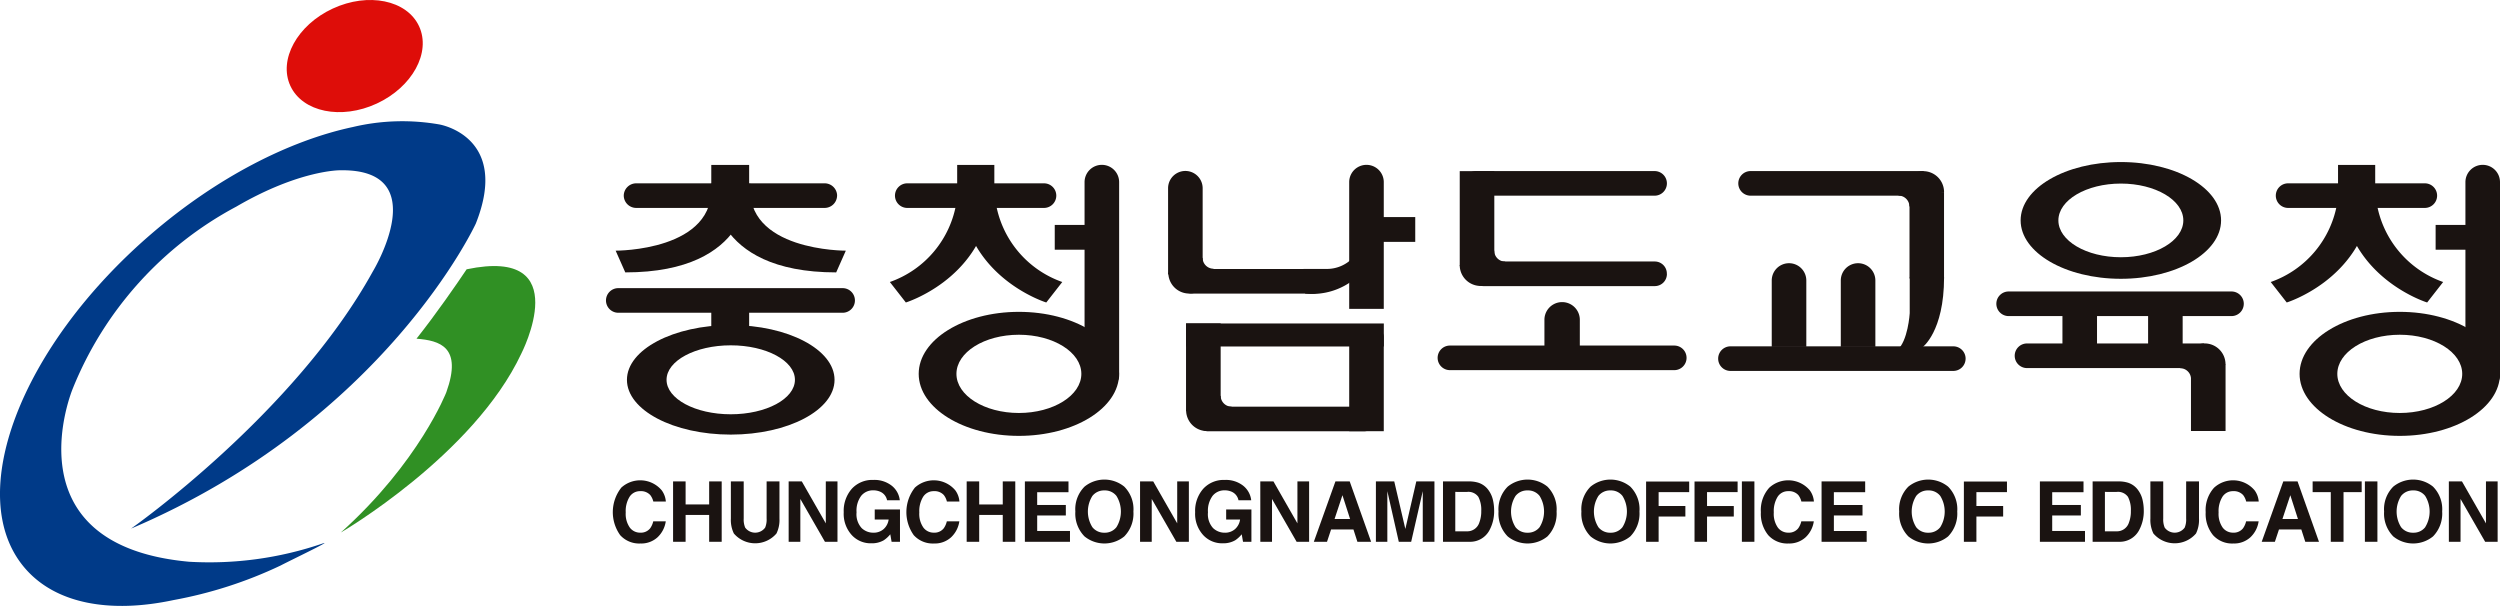 <svg xmlns="http://www.w3.org/2000/svg" width="215.606" height="52.259" viewBox="0 0 215.606 52.259">
  <defs>
    <style>
      .cls-1 {
        fill: #1a1311;
      }

      .cls-2 {
        fill: #de0d09;
      }

      .cls-3 {
        fill: #003a88;
      }

      .cls-4 {
        fill: #309024;
      }
    </style>
  </defs>
  <g id="그룹_6919" data-name="그룹 6919" transform="translate(-45.588 -538.989)">
    <g id="그룹_6910" data-name="그룹 6910" transform="translate(98.433 580.35)">
      <g id="그룹_6909" data-name="그룹 6909">
        <path id="패스_9089" data-name="패스 9089" class="cls-1" d="M167.363,634.523a2.425,2.425,0,0,1,3.5.219,1.868,1.868,0,0,1,.356.97h-1.08a1.476,1.476,0,0,0-.266-.563,1.082,1.082,0,0,0-.862-.334,1.062,1.062,0,0,0-.916.478,2.338,2.338,0,0,0-.335,1.354,2.052,2.052,0,0,0,.353,1.311,1.1,1.1,0,0,0,.9.436,1.019,1.019,0,0,0,.851-.372,1.658,1.658,0,0,0,.269-.607h1.08a2.341,2.341,0,0,1-.714,1.381,2.081,2.081,0,0,1-1.472.532,2.207,2.207,0,0,1-1.746-.719,3.414,3.414,0,0,1,.087-4.085Z" transform="translate(-166.64 -633.817)"/>
        <path id="패스_9090" data-name="패스 9090" class="cls-1" d="M178.559,639.3v-5.207h1.08v1.986h2.032v-1.986h1.08V639.3h-1.08v-2.315h-2.032V639.3Z" transform="translate(-173.356 -633.936)"/>
        <path id="패스_9091" data-name="패스 9091" class="cls-1" d="M189.973,634.092h1.108v3.2a1.811,1.811,0,0,0,.127.786,1.069,1.069,0,0,0,1.722,0,1.818,1.818,0,0,0,.127-.786v-3.2h1.108v3.2a2.666,2.666,0,0,1-.258,1.292,2.419,2.419,0,0,1-3.675,0,2.666,2.666,0,0,1-.258-1.292Z" transform="translate(-179.787 -633.936)"/>
        <path id="패스_9092" data-name="패스 9092" class="cls-1" d="M201.389,634.092h1.134l2.07,3.619v-3.619H205.6V639.3h-1.081l-2.122-3.693V639.3h-1.007Z" transform="translate(-186.219 -633.936)"/>
        <path id="패스_9093" data-name="패스 9093" class="cls-1" d="M215.99,635.555a1.014,1.014,0,0,0-.6-.743,1.483,1.483,0,0,0-.6-.116,1.3,1.3,0,0,0-1.032.474,2.147,2.147,0,0,0-.4,1.424,1.77,1.77,0,0,0,.438,1.356,1.443,1.443,0,0,0,1,.4,1.3,1.3,0,0,0,.9-.313,1.351,1.351,0,0,0,.43-.822h-1.2v-.87h2.178v2.792h-.723l-.114-.65a2.5,2.5,0,0,1-.566.519,2.033,2.033,0,0,1-1.06.258,2.21,2.21,0,0,1-1.7-.714,2.718,2.718,0,0,1-.689-1.966,2.878,2.878,0,0,1,.7-2.024,2.385,2.385,0,0,1,1.844-.76,2.416,2.416,0,0,1,1.6.5,1.87,1.87,0,0,1,.692,1.254Z" transform="translate(-192.332 -633.77)"/>
        <path id="패스_9094" data-name="패스 9094" class="cls-1" d="M225.363,634.523a2.426,2.426,0,0,1,3.5.219,1.867,1.867,0,0,1,.356.97h-1.08a1.483,1.483,0,0,0-.266-.563,1.082,1.082,0,0,0-.862-.334,1.062,1.062,0,0,0-.916.478,2.338,2.338,0,0,0-.335,1.354,2.055,2.055,0,0,0,.353,1.311,1.105,1.105,0,0,0,.9.436,1.019,1.019,0,0,0,.851-.372,1.665,1.665,0,0,0,.268-.607h1.08a2.339,2.339,0,0,1-.714,1.381,2.081,2.081,0,0,1-1.472.532,2.208,2.208,0,0,1-1.746-.719,3.417,3.417,0,0,1,.087-4.085Z" transform="translate(-199.321 -633.817)"/>
        <path id="패스_9095" data-name="패스 9095" class="cls-1" d="M236.559,639.3v-5.207h1.08v1.986h2.032v-1.986h1.08V639.3h-1.08v-2.315h-2.032V639.3Z" transform="translate(-206.036 -633.936)"/>
        <path id="패스_9096" data-name="패스 9096" class="cls-1" d="M251.819,635.025h-2.7v1.1h2.471v.906H249.12v1.336h2.828v.934h-3.89v-5.207h3.761Z" transform="translate(-212.515 -633.936)"/>
        <path id="패스_9097" data-name="패스 9097" class="cls-1" d="M262.248,638.637a2.718,2.718,0,0,1-3.423,0,2.8,2.8,0,0,1-.794-2.148,2.749,2.749,0,0,1,.794-2.149,2.718,2.718,0,0,1,3.423,0,2.756,2.756,0,0,1,.79,2.149A2.81,2.81,0,0,1,262.248,638.637Zm-.672-.8a2.56,2.56,0,0,0,0-2.693,1.258,1.258,0,0,0-1.035-.476,1.276,1.276,0,0,0-1.04.474,2.535,2.535,0,0,0,0,2.7,1.279,1.279,0,0,0,1.04.473A1.264,1.264,0,0,0,261.576,637.837Z" transform="translate(-218.135 -633.734)"/>
        <path id="패스_9098" data-name="패스 9098" class="cls-1" d="M270.812,634.092h1.134l2.07,3.619v-3.619h1.006V639.3h-1.08l-2.123-3.693V639.3h-1.007Z" transform="translate(-225.336 -633.936)"/>
        <path id="패스_9099" data-name="패스 9099" class="cls-1" d="M285.414,635.555a1.014,1.014,0,0,0-.6-.743,1.481,1.481,0,0,0-.6-.116,1.3,1.3,0,0,0-1.032.474,2.15,2.15,0,0,0-.4,1.424,1.768,1.768,0,0,0,.438,1.356,1.442,1.442,0,0,0,1,.4,1.294,1.294,0,0,0,.9-.313,1.349,1.349,0,0,0,.431-.822h-1.2v-.87h2.178v2.792h-.723l-.114-.65a2.512,2.512,0,0,1-.565.519,2.037,2.037,0,0,1-1.061.258,2.208,2.208,0,0,1-1.7-.714,2.719,2.719,0,0,1-.69-1.966,2.878,2.878,0,0,1,.7-2.024,2.386,2.386,0,0,1,1.845-.76,2.418,2.418,0,0,1,1.6.5,1.867,1.867,0,0,1,.691,1.254Z" transform="translate(-231.449 -633.77)"/>
        <path id="패스_9100" data-name="패스 9100" class="cls-1" d="M294.567,634.092H295.7l2.069,3.619v-3.619h1.008V639.3H297.7l-2.123-3.693V639.3h-1.007Z" transform="translate(-238.721 -633.936)"/>
        <path id="패스_9101" data-name="패스 9101" class="cls-1" d="M307.006,634.092h1.23l1.847,5.207H308.9l-.341-1.062h-1.928l-.351,1.062h-1.137Zm-.074,3.24h1.337l-.659-2.049Z" transform="translate(-244.68 -633.936)"/>
        <path id="패스_9102" data-name="패스 9102" class="cls-1" d="M320.885,634.092h1.564V639.3h-1.007v-3.52c0-.1,0-.244,0-.426s0-.323,0-.421l-1,4.367h-1.068l-.988-4.367c0,.1,0,.24,0,.421s0,.324,0,.426v3.52H317.4v-5.207h1.582l.957,4.1Z" transform="translate(-251.584 -633.936)"/>
        <path id="패스_9103" data-name="패스 9103" class="cls-1" d="M333.707,634.205a1.722,1.722,0,0,1,.888.663,2.3,2.3,0,0,1,.372.838,4.046,4.046,0,0,1,.1.864,3.454,3.454,0,0,1-.417,1.758,1.885,1.885,0,0,1-1.748.971h-2.246v-5.207H332.9A2.717,2.717,0,0,1,333.707,634.205Zm-1.991.792v3.4h1a1.084,1.084,0,0,0,1.074-.759,2.689,2.689,0,0,0,.166-.992,2.439,2.439,0,0,0-.249-1.219,1.051,1.051,0,0,0-.991-.426Z" transform="translate(-259.054 -633.936)"/>
        <path id="패스_9104" data-name="패스 9104" class="cls-1" d="M345.846,638.637a2.718,2.718,0,0,1-3.423,0,2.8,2.8,0,0,1-.794-2.148,2.748,2.748,0,0,1,.794-2.149,2.718,2.718,0,0,1,3.423,0,2.757,2.757,0,0,1,.79,2.149A2.812,2.812,0,0,1,345.846,638.637Zm-.673-.8a2.559,2.559,0,0,0,0-2.693,1.258,1.258,0,0,0-1.035-.476,1.275,1.275,0,0,0-1.04.474,2.532,2.532,0,0,0,0,2.7,1.277,1.277,0,0,0,1.04.473A1.264,1.264,0,0,0,345.173,637.837Z" transform="translate(-265.238 -633.734)"/>
        <path id="패스_9105" data-name="패스 9105" class="cls-1" d="M362.219,638.637a2.718,2.718,0,0,1-3.423,0,2.8,2.8,0,0,1-.793-2.148,2.749,2.749,0,0,1,.793-2.149,2.718,2.718,0,0,1,3.423,0,2.757,2.757,0,0,1,.791,2.149A2.812,2.812,0,0,1,362.219,638.637Zm-.673-.8a2.56,2.56,0,0,0,0-2.693,1.257,1.257,0,0,0-1.035-.476,1.275,1.275,0,0,0-1.04.474,2.534,2.534,0,0,0,0,2.7,1.277,1.277,0,0,0,1.04.473A1.263,1.263,0,0,0,361.546,637.837Z" transform="translate(-274.464 -633.734)"/>
        <path id="패스_9106" data-name="패스 9106" class="cls-1" d="M370.783,634.111H374.5v.915h-2.636v1.2h2.307v.906h-2.307v2.178h-1.08Z" transform="translate(-281.665 -633.946)"/>
        <path id="패스_9107" data-name="패스 9107" class="cls-1" d="M380.35,634.111h3.715v.915h-2.636v1.2h2.307v.906h-2.307v2.178H380.35Z" transform="translate(-287.055 -633.946)"/>
        <path id="패스_9108" data-name="패스 9108" class="cls-1" d="M390.786,639.3h-1.08v-5.207h1.08Z" transform="translate(-292.327 -633.936)"/>
        <path id="패스_9109" data-name="패스 9109" class="cls-1" d="M394.169,634.523a2.424,2.424,0,0,1,3.5.219,1.857,1.857,0,0,1,.356.97h-1.08a1.47,1.47,0,0,0-.266-.563,1.08,1.08,0,0,0-.861-.334,1.065,1.065,0,0,0-.918.478,2.345,2.345,0,0,0-.335,1.354,2.055,2.055,0,0,0,.353,1.311,1.106,1.106,0,0,0,.9.436,1.018,1.018,0,0,0,.851-.372,1.657,1.657,0,0,0,.269-.607h1.079a2.34,2.34,0,0,1-.713,1.381,2.082,2.082,0,0,1-1.472.532,2.21,2.21,0,0,1-1.746-.719,2.906,2.906,0,0,1-.635-1.985A2.873,2.873,0,0,1,394.169,634.523Z" transform="translate(-294.434 -633.817)"/>
        <path id="패스_9110" data-name="패스 9110" class="cls-1" d="M409.209,635.025h-2.7v1.1h2.471v.906H406.51v1.336h2.828v.934h-3.89v-5.207h3.761Z" transform="translate(-301.197 -633.936)"/>
        <path id="패스_9111" data-name="패스 9111" class="cls-1" d="M425,638.637a2.719,2.719,0,0,1-3.423,0,2.807,2.807,0,0,1-.793-2.148,2.752,2.752,0,0,1,.793-2.149,2.719,2.719,0,0,1,3.423,0,2.759,2.759,0,0,1,.79,2.149A2.813,2.813,0,0,1,425,638.637Zm-.673-.8a2.562,2.562,0,0,0,0-2.693,1.258,1.258,0,0,0-1.035-.476,1.275,1.275,0,0,0-1.04.474,2.537,2.537,0,0,0,0,2.7,1.277,1.277,0,0,0,1.04.473A1.264,1.264,0,0,0,424.328,637.837Z" transform="translate(-309.838 -633.734)"/>
        <path id="패스_9112" data-name="패스 9112" class="cls-1" d="M433.564,634.111h3.716v.915h-2.636v1.2h2.307v.906h-2.307v2.178h-1.08Z" transform="translate(-317.039 -633.946)"/>
        <path id="패스_9113" data-name="패스 9113" class="cls-1" d="M452.34,635.025h-2.7v1.1h2.471v.906H449.64v1.336h2.828v.934h-3.89v-5.207h3.762Z" transform="translate(-325.498 -633.936)"/>
        <path id="패스_9114" data-name="패스 9114" class="cls-1" d="M462.046,634.205a1.721,1.721,0,0,1,.887.663,2.283,2.283,0,0,1,.372.838,4.107,4.107,0,0,1,.1.864,3.454,3.454,0,0,1-.418,1.758,1.886,1.886,0,0,1-1.747.971h-2.246v-5.207h2.246A2.722,2.722,0,0,1,462.046,634.205Zm-1.992.792v3.4h1a1.083,1.083,0,0,0,1.073-.759,2.68,2.68,0,0,0,.165-.992,2.439,2.439,0,0,0-.249-1.219,1.05,1.05,0,0,0-.99-.426Z" transform="translate(-331.366 -633.936)"/>
        <path id="패스_9115" data-name="패스 9115" class="cls-1" d="M470.407,634.092h1.108v3.2a1.819,1.819,0,0,0,.127.786,1.07,1.07,0,0,0,1.723,0,1.819,1.819,0,0,0,.127-.786v-3.2H474.6v3.2a2.671,2.671,0,0,1-.258,1.292,2.419,2.419,0,0,1-3.675,0,2.66,2.66,0,0,1-.259-1.292Z" transform="translate(-337.798 -633.936)"/>
        <path id="패스_9116" data-name="패스 9116" class="cls-1" d="M482.043,634.523a2.425,2.425,0,0,1,3.5.219,1.86,1.86,0,0,1,.356.97h-1.08a1.47,1.47,0,0,0-.266-.563,1.082,1.082,0,0,0-.862-.334,1.063,1.063,0,0,0-.916.478,2.338,2.338,0,0,0-.335,1.354,2.058,2.058,0,0,0,.352,1.311,1.107,1.107,0,0,0,.9.436,1.019,1.019,0,0,0,.851-.372,1.68,1.68,0,0,0,.269-.607h1.08a2.336,2.336,0,0,1-.714,1.381,2.08,2.08,0,0,1-1.472.532,2.208,2.208,0,0,1-1.746-.719,2.9,2.9,0,0,1-.635-1.985A2.873,2.873,0,0,1,482.043,634.523Z" transform="translate(-343.947 -633.817)"/>
        <path id="패스_9117" data-name="패스 9117" class="cls-1" d="M494.261,634.092h1.229l1.848,5.207h-1.182l-.341-1.062h-1.927l-.352,1.062H492.4Zm-.073,3.24h1.336l-.658-2.049Z" transform="translate(-350.189 -633.936)"/>
        <path id="패스_9118" data-name="패스 9118" class="cls-1" d="M506.692,634.092v.924h-1.565V639.3h-1.1v-4.283h-1.565v-.924Z" transform="translate(-355.86 -633.936)"/>
        <path id="패스_9119" data-name="패스 9119" class="cls-1" d="M513.864,639.3h-1.08v-5.207h1.08Z" transform="translate(-361.675 -633.936)"/>
        <path id="패스_9120" data-name="패스 9120" class="cls-1" d="M520.8,638.637a2.718,2.718,0,0,1-3.423,0,2.805,2.805,0,0,1-.793-2.148,2.751,2.751,0,0,1,.793-2.149,2.718,2.718,0,0,1,3.423,0,2.754,2.754,0,0,1,.791,2.149A2.809,2.809,0,0,1,520.8,638.637Zm-.673-.8a2.557,2.557,0,0,0,0-2.693,1.255,1.255,0,0,0-1.035-.476,1.277,1.277,0,0,0-1.04.474,2.535,2.535,0,0,0,0,2.7,1.279,1.279,0,0,0,1.04.473A1.261,1.261,0,0,0,520.131,637.837Z" transform="translate(-363.818 -633.734)"/>
        <path id="패스_9121" data-name="패스 9121" class="cls-1" d="M529.369,634.092H530.5l2.07,3.619v-3.619h1.007V639.3H532.5l-2.122-3.693V639.3h-1.007Z" transform="translate(-371.02 -633.936)"/>
      </g>
    </g>
    <g id="그룹_6911" data-name="그룹 6911" transform="translate(45.588 538.989)">
      <path id="패스_9122" data-name="패스 9122" class="cls-2" d="M113.644,541.254c-1.049-2.262-4.382-2.944-7.445-1.525s-4.7,4.407-3.654,6.667,4.386,2.945,7.451,1.524S114.692,543.515,113.644,541.254Z" transform="translate(-77.502 -538.989)"/>
      <path id="패스_9123" data-name="패스 9123" class="cls-3" d="M73.385,599.364c1.064-.38-2.659,1.4-3.616,1.9a37.008,37.008,0,0,1-9.214,2.97c-5.46,1.165-10.165.337-12.822-2.757-5.313-6.19-.417-19.1,10.935-28.847,5.674-4.872,11.889-8.028,17.349-9.192a18.479,18.479,0,0,1,7.463-.222s6.137,1.023,3.143,8.548c0,0-7.8,16.956-29.733,26.307,0,0,14.07-9.868,20.857-22.186,0,0,5.388-8.877-2.854-8.717,0,0-3.505-.027-8.925,3.134a30.844,30.844,0,0,0-14.1,15.682S46.207,599.5,61.9,600.93A30.143,30.143,0,0,0,73.385,599.364Z" transform="translate(-45.588 -552.483)"/>
      <path id="패스_9124" data-name="패스 9124" class="cls-4" d="M123.763,591.828c-.879,1.31-2.6,3.809-4.324,5.985,2.007.162,3.981.7,2.573,4.617,0,0-2.323,6.015-9.1,12.1,0,0,11.455-6.667,15.566-15.43C128.474,599.1,133.263,589.842,123.763,591.828Z" transform="translate(-83.519 -568.604)"/>
    </g>
    <g id="그룹_6918" data-name="그룹 6918" transform="translate(97.85 552.964)">
      <g id="그룹_6912" data-name="그룹 6912" transform="translate(24.482 0.242)">
        <rect id="사각형_2343" data-name="사각형 2343" class="cls-1" width="4.244" height="2.138" transform="translate(14.22 5.181)"/>
        <path id="패스_9125" data-name="패스 9125" class="cls-1" d="M227.128,578.941a8.75,8.75,0,0,1-5.744,6.88l1.379,1.766s6.265-1.935,7.253-8.286Z" transform="translate(-221.384 -575.717)"/>
        <path id="패스_9126" data-name="패스 9126" class="cls-1" d="M238.557,578.941a8.75,8.75,0,0,0,5.744,6.88l-1.38,1.766s-6.264-1.935-7.253-8.286Z" transform="translate(-229.432 -575.717)"/>
        <rect id="사각형_2344" data-name="사각형 2344" class="cls-1" width="3.205" height="2.382" transform="translate(5.805 0.007)"/>
        <path id="패스_9127" data-name="패스 9127" class="cls-1" d="M236.307,576.266a1.061,1.061,0,0,1-1.061,1.061h-11.79a1.061,1.061,0,0,1-1.061-1.061h0a1.06,1.06,0,0,1,1.061-1.06h11.79a1.059,1.059,0,0,1,1.061,1.06Z" transform="translate(-221.954 -573.612)"/>
        <path id="패스_9128" data-name="패스 9128" class="cls-1" d="M262.83,589.732c0,.824-.667.478-1.491.478h0a1.491,1.491,0,0,1-1.491-1.491V573.046a1.491,1.491,0,0,1,1.491-1.491h0a1.491,1.491,0,0,1,1.491,1.491Z" transform="translate(-243.057 -571.555)"/>
        <path id="패스_9129" data-name="패스 9129" class="cls-1" d="M244.364,605.945c0,2.953-3.868,5.348-8.641,5.348s-8.641-2.4-8.641-5.348,3.869-5.348,8.641-5.348S244.364,602.991,244.364,605.945Zm-8.641-3.374c-2.974,0-5.386,1.51-5.386,3.374s2.411,3.374,5.386,3.374,5.386-1.511,5.386-3.374S238.7,602.571,235.723,602.571Z" transform="translate(-224.595 -587.919)"/>
      </g>
      <rect id="사각형_2345" data-name="사각형 2345" class="cls-1" width="4.244" height="2.138" transform="translate(157.792 5.423)"/>
      <path id="패스_9130" data-name="패스 9130" class="cls-1" d="M499.924,578.941a8.749,8.749,0,0,1-5.744,6.88l1.38,1.766s6.264-1.935,7.252-8.286Z" transform="translate(-350.609 -575.475)"/>
      <path id="패스_9131" data-name="패스 9131" class="cls-1" d="M511.356,578.941a8.748,8.748,0,0,0,5.744,6.88l-1.38,1.766s-6.265-1.935-7.252-8.286Z" transform="translate(-358.659 -575.475)"/>
      <rect id="사각형_2346" data-name="사각형 2346" class="cls-1" width="3.205" height="2.382" transform="translate(149.376 0.249)"/>
      <path id="패스_9132" data-name="패스 9132" class="cls-1" d="M509.1,576.266a1.06,1.06,0,0,1-1.06,1.061h-11.79a1.061,1.061,0,0,1-1.061-1.061h0a1.06,1.06,0,0,1,1.061-1.06h11.79a1.059,1.059,0,0,1,1.06,1.06Z" transform="translate(-351.18 -573.37)"/>
      <path id="패스_9133" data-name="패스 9133" class="cls-1" d="M535.627,589.732c0,.824-.667.478-1.49.478h0a1.491,1.491,0,0,1-1.492-1.491V573.046a1.492,1.492,0,0,1,1.492-1.491h0a1.491,1.491,0,0,1,1.49,1.491Z" transform="translate(-372.283 -571.313)"/>
      <path id="패스_9134" data-name="패스 9134" class="cls-1" d="M517.163,605.945c0,2.953-3.87,5.348-8.641,5.348s-8.641-2.4-8.641-5.348,3.869-5.348,8.641-5.348S517.163,602.991,517.163,605.945Zm-8.641-3.374c-2.975,0-5.387,1.51-5.387,3.374s2.411,3.374,5.387,3.374,5.385-1.511,5.385-3.374S511.5,602.571,508.521,602.571Z" transform="translate(-353.821 -587.677)"/>
      <g id="그룹_6913" data-name="그룹 6913" transform="translate(48.476 0.242)">
        <rect id="사각형_2347" data-name="사각형 2347" class="cls-1" width="4.243" height="2.139" transform="translate(17.073 4.504)"/>
        <path id="패스_9135" data-name="패스 9135" class="cls-1" d="M297.447,620.387a1.061,1.061,0,0,1-1.06,1.061H282.958a1.061,1.061,0,0,1-1.062-1.061h0a1.06,1.06,0,0,1,1.062-1.06h13.429a1.06,1.06,0,0,1,1.06,1.06Z" transform="translate(-279.474 -598.472)"/>
        <path id="패스_9136" data-name="패스 9136" class="cls-1" d="M291.173,593.187a1.061,1.061,0,0,1-1.062,1.06h-10.4a1.061,1.061,0,0,1-1.061-1.06h0a1.061,1.061,0,0,1,1.061-1.062h10.4a1.062,1.062,0,0,1,1.062,1.062Z" transform="translate(-277.645 -583.145)"/>
        <path id="패스_9137" data-name="패스 9137" class="cls-1" d="M315.11,583.973V573.046a1.491,1.491,0,0,0-2.982,0v10.927Z" transform="translate(-296.508 -571.555)"/>
        <path id="패스_9138" data-name="패스 9138" class="cls-1" d="M315.11,612.271v-8.115c0-.613-.667-1.111-1.49-1.111s-1.491.5-1.491,1.111v8.115Z" transform="translate(-296.508 -589.298)"/>
        <path id="패스_9139" data-name="패스 9139" class="cls-1" d="M279.33,581.682v-7.43a1.491,1.491,0,1,0-2.982,0v7.43Z" transform="translate(-276.348 -572.234)"/>
        <path id="패스_9140" data-name="패스 9140" class="cls-1" d="M303.092,590.891h2.091a3.083,3.083,0,0,0,2.16-.947l.231,1.761a5.83,5.83,0,0,1-4.339,1.313" transform="translate(-291.417 -581.916)"/>
        <rect id="사각형_2348" data-name="사각형 2348" class="cls-1" width="17.053" height="1.985" transform="translate(1.553 13.68)"/>
        <path id="패스_9141" data-name="패스 9141" class="cls-1" d="M279.987,592.855a1.8,1.8,0,0,1-3.6,0" transform="translate(-276.367 -583.556)"/>
        <path id="패스_9142" data-name="패스 9142" class="cls-1" d="M283.117,590.857a.943.943,0,0,1-.943-.943l-.771.286.028,1.314,1.572.172Z" transform="translate(-279.196 -581.899)"/>
        <path id="패스_9143" data-name="패스 9143" class="cls-1" d="M286.686,618.11a.944.944,0,0,1-.943-.943l-.771.286.028,1.314,1.572.172Z" transform="translate(-281.207 -597.255)"/>
        <path id="패스_9144" data-name="패스 9144" class="cls-1" d="M282.887,610.5v-7.612H279.9v7.555Z" transform="translate(-278.352 -589.212)"/>
        <path id="패스_9145" data-name="패스 9145" class="cls-1" d="M279.909,619.4a1.8,1.8,0,1,0,3.605,0l-2-.482Z" transform="translate(-278.354 -598.243)"/>
      </g>
      <g id="그룹_6914" data-name="그룹 6914" transform="translate(71.723 0.779)">
        <path id="패스_9146" data-name="패스 9146" class="cls-1" d="M351.068,608.316a1.06,1.06,0,0,1-1.06,1.06H330.66a1.061,1.061,0,0,1-1.06-1.06h0a1.059,1.059,0,0,1,1.06-1.06h19.348a1.059,1.059,0,0,1,1.06,1.06Z" transform="translate(-329.6 -592.208)"/>
        <path id="패스_9147" data-name="패스 9147" class="cls-1" d="M352.284,573.848a1.061,1.061,0,0,1-1.061,1.06H335.828a1.061,1.061,0,0,1-1.061-1.06h0a1.061,1.061,0,0,1,1.061-1.062h15.395a1.061,1.061,0,0,1,1.061,1.062Z" transform="translate(-332.511 -572.786)"/>
        <path id="패스_9148" data-name="패스 9148" class="cls-1" d="M353.127,591.709a1.042,1.042,0,0,1-1.022,1.062H337.284a1.042,1.042,0,0,1-1.021-1.062h0a1.041,1.041,0,0,1,1.021-1.06H352.1a1.042,1.042,0,0,1,1.022,1.06Z" transform="translate(-333.354 -582.851)"/>
        <path id="패스_9149" data-name="패스 9149" class="cls-1" d="M353.75,603.731v-3.575a1.527,1.527,0,0,0-3.053,0v3.575Z" transform="translate(-341.487 -587.368)"/>
        <path id="패스_9150" data-name="패스 9150" class="cls-1" d="M340.73,589.451a.943.943,0,0,1-.944-.943l-.772.286.029,1.315,1.572.172Z" transform="translate(-334.904 -581.645)"/>
        <path id="패스_9151" data-name="패스 9151" class="cls-1" d="M333.962,590.724a1.8,1.8,0,0,0,3.605,0l-2-.485Z" transform="translate(-332.058 -582.62)"/>
        <path id="패스_9152" data-name="패스 9152" class="cls-1" d="M336.949,581.29V572.8h-2.982v8.156Z" transform="translate(-332.061 -572.796)"/>
      </g>
      <g id="그룹_6915" data-name="그룹 6915" transform="translate(95.917 0.779)">
        <path id="패스_9153" data-name="패스 9153" class="cls-1" d="M406.36,608.469a1.06,1.06,0,0,1-1.061,1.061H386.082a1.06,1.06,0,0,1-1.061-1.061h0a1.061,1.061,0,0,1,1.061-1.06H405.3a1.061,1.061,0,0,1,1.061,1.06Z" transform="translate(-385.021 -592.294)"/>
        <path id="패스_9154" data-name="패스 9154" class="cls-1" d="M412.227,598.2v-5.723a1.491,1.491,0,1,0-2.982,0V598.2Z" transform="translate(-398.67 -583.04)"/>
        <path id="패스_9155" data-name="패스 9155" class="cls-1" d="M398.586,598.2v-5.723a1.491,1.491,0,1,0-2.982,0V598.2Z" transform="translate(-390.984 -583.04)"/>
        <path id="패스_9156" data-name="패스 9156" class="cls-1" d="M421.444,593.771v3.1s-.143,2.435-1.1,3.2l2.184-.252s1.879-1.327,1.879-6.053Z" transform="translate(-404.925 -584.61)"/>
        <path id="패스_9157" data-name="패스 9157" class="cls-1" d="M420.641,576.562a.943.943,0,0,1,.943.942l.771-.285-.028-1.313-1.572-.173Z" transform="translate(-405.091 -574.446)"/>
        <path id="패스_9158" data-name="패스 9158" class="cls-1" d="M424.995,574.6a1.8,1.8,0,1,0-3.6,0l2,.483Z" transform="translate(-405.514 -572.793)"/>
        <path id="패스_9159" data-name="패스 9159" class="cls-1" d="M422.823,577v7.381H425.8v-7.451Z" transform="translate(-406.321 -575.12)"/>
        <path id="패스_9160" data-name="패스 9160" class="cls-1" d="M404.982,572.786H390.058a1.061,1.061,0,1,0,0,2.122h14.924Z" transform="translate(-387.261 -572.786)"/>
      </g>
      <g id="그룹_6916" data-name="그룹 6916" transform="translate(119.908)">
        <path id="패스_9161" data-name="패스 9161" class="cls-1" d="M461.316,597.632a1.06,1.06,0,0,1-1.061,1.061H441.039a1.06,1.06,0,0,1-1.062-1.061h0a1.06,1.06,0,0,1,1.062-1.061h19.217a1.06,1.06,0,0,1,1.061,1.061Z" transform="translate(-439.977 -585.408)"/>
        <path id="패스_9162" data-name="패스 9162" class="cls-1" d="M462.06,576.034c0,2.78-3.869,5.036-8.643,5.036s-8.644-2.255-8.644-5.036,3.87-5.033,8.644-5.033S462.06,573.254,462.06,576.034Zm-8.643-3.176c-2.976,0-5.388,1.423-5.388,3.176s2.412,3.177,5.388,3.177,5.387-1.423,5.387-3.177S456.393,572.858,453.417,572.858Z" transform="translate(-442.679 -571.001)"/>
        <path id="패스_9163" data-name="패스 9163" class="cls-1" d="M456.017,602.324v-3.963a1.491,1.491,0,1,0-2.982,0v3.963Z" transform="translate(-447.335 -585.577)"/>
        <path id="패스_9164" data-name="패스 9164" class="cls-1" d="M472.936,602.324v-3.963a1.49,1.49,0,1,0-2.981,0v3.963Z" transform="translate(-456.868 -585.577)"/>
        <path id="패스_9165" data-name="패스 9165" class="cls-1" d="M476.283,610.659a.944.944,0,0,1,.943.943l.771-.285L477.969,610l-1.571-.172Z" transform="translate(-460.434 -592.879)"/>
        <path id="패스_9166" data-name="패스 9166" class="cls-1" d="M480.8,608.63a1.8,1.8,0,0,0-1.8-1.8,1.673,1.673,0,0,0-1.643,1.8l1.838.484Z" transform="translate(-461.036 -591.187)"/>
        <rect id="사각형_2349" data-name="사각형 2349" class="cls-1" width="2.983" height="5.778" transform="translate(16.784 17.418)"/>
        <path id="패스_9167" data-name="패스 9167" class="cls-1" d="M459.926,606.842h-15.26a1.061,1.061,0,0,0,0,2.123h15.26Z" transform="translate(-442.021 -591.196)"/>
      </g>
      <g id="그룹_6917" data-name="그룹 6917" transform="translate(0 0.249)">
        <rect id="사각형_2350" data-name="사각형 2350" class="cls-1" width="3.265" height="2.382" transform="translate(9.081)"/>
        <rect id="사각형_2351" data-name="사각형 2351" class="cls-1" width="3.265" height="2.381" transform="translate(9.081 11.908)"/>
        <path id="패스_9168" data-name="패스 9168" class="cls-1" d="M187.208,576.266a1.076,1.076,0,0,1-1.091,1.061H169.9a1.076,1.076,0,0,1-1.09-1.061h0a1.075,1.075,0,0,1,1.09-1.06h16.22a1.075,1.075,0,0,1,1.091,1.06Z" transform="translate(-167.278 -573.619)"/>
        <path id="패스_9169" data-name="패스 9169" class="cls-1" d="M186.773,596.974a1.061,1.061,0,0,1-1.061,1.061H166.364a1.061,1.061,0,0,1-1.06-1.061h0a1.061,1.061,0,0,1,1.06-1.062h19.348a1.061,1.061,0,0,1,1.061,1.062Z" transform="translate(-165.304 -585.286)"/>
        <path id="패스_9170" data-name="패스 9170" class="cls-1" d="M178.678,575.564s.306,7.359-10.636,7.359l-.831-1.874s8.778.05,8.227-5.779Z" transform="translate(-166.378 -573.655)"/>
        <path id="패스_9171" data-name="패스 9171" class="cls-1" d="M186.417,575.564s-.306,7.359,10.636,7.359l.831-1.874s-8.778.05-8.228-5.779Z" transform="translate(-177.2 -573.655)"/>
        <path id="패스_9172" data-name="패스 9172" class="cls-1" d="M187.348,607.931c0,2.608-4.007,4.723-8.951,4.723s-8.953-2.116-8.953-4.723,4.008-4.722,8.953-4.722S187.348,605.322,187.348,607.931Zm-8.951-2.976c-3.058,0-5.537,1.332-5.537,2.973s2.479,2.973,5.537,2.973,5.535-1.331,5.535-2.973S181.454,604.955,178.4,604.955Z" transform="translate(-167.637 -589.397)"/>
      </g>
    </g>
  </g>
</svg>
